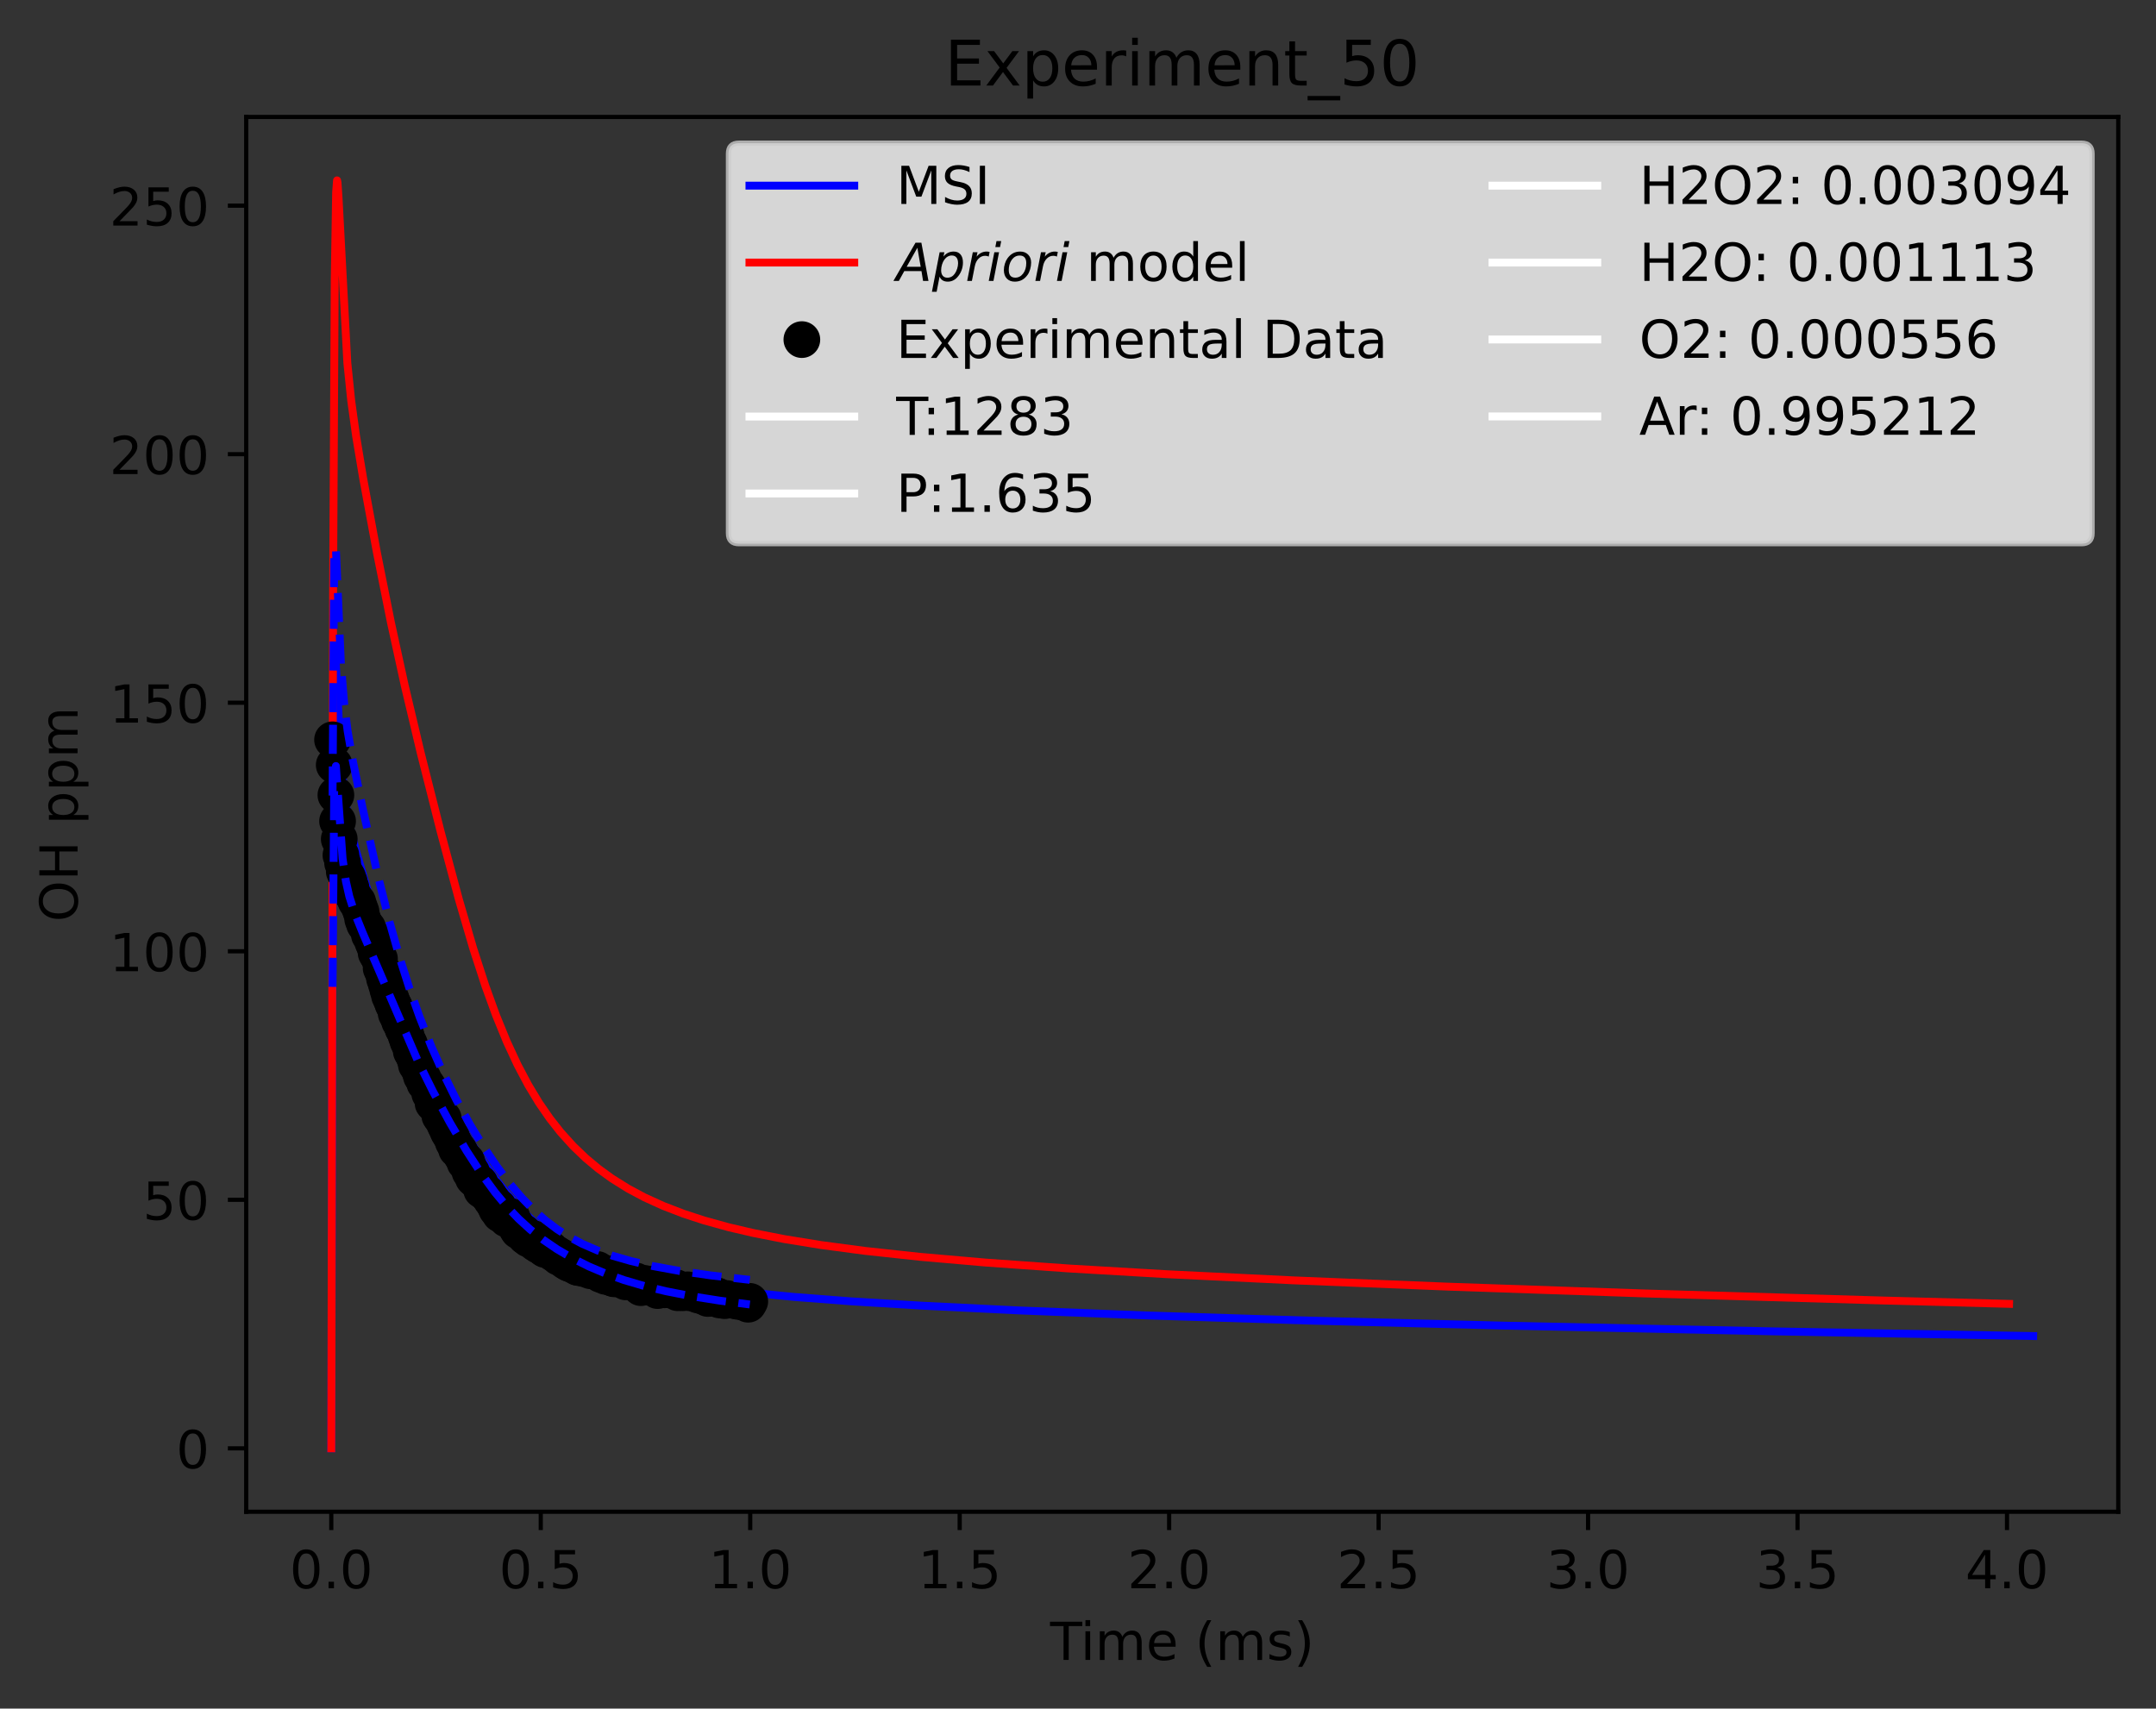 <?xml version="1.0" encoding="utf-8" standalone="no"?>
<!DOCTYPE svg PUBLIC "-//W3C//DTD SVG 1.1//EN"
  "http://www.w3.org/Graphics/SVG/1.1/DTD/svg11.dtd">
<!-- Created with matplotlib (https://matplotlib.org/) -->
<svg height="325.986pt" version="1.1" viewBox="0 0 411.286 325.986" width="411.286pt" xmlns="http://www.w3.org/2000/svg" xmlns:xlink="http://www.w3.org/1999/xlink">
 <rect x="0" y="0" width="411.286" height="325.986" fill="#333333" stroke="none"/>
 <defs>
  <style type="text/css">*{stroke-linecap:butt;stroke-linejoin:round;}</style>
 </defs>
 <g id="figure_1">
  <g id="patch_1">
   <path d="M 0 325.986 
L 411.286 325.986 
L 411.286 0 
L 0 0 
z
" style="fill:none;"/>
  </g>
  <g id="axes_1">
   <g id="patch_2">
    <path d="M 46.966 288.43 
L 404.086 288.43 
L 404.086 22.318 
L 46.966 22.318 
z
" style="fill:none;"/>
   </g>
   <g id="matplotlib.axis_1">
    <g id="xtick_1">
     <g id="line2d_1">
      <defs>
       <path d="M 0 0 
L 0 3.5 
" id="m5f06c40311" style="stroke:#000000;stroke-width:0.8;"/>
      </defs>
      <g>
       <use style="stroke:#000000;stroke-width:0.8;" x="63.198" xlink:href="#m5f06c40311" y="288.43"/>
      </g>
     </g>
     <g id="text_1">
      <!-- 0.0 -->
      <g transform="translate(55.247 303.029)scale(0.1 -0.1)">
       <defs>
        <path d="M 31.781 66.406 
Q 24.172 66.406 20.328 58.906 
Q 16.5 51.422 16.5 36.375 
Q 16.5 21.391 20.328 13.891 
Q 24.172 6.391 31.781 6.391 
Q 39.453 6.391 43.281 13.891 
Q 47.125 21.391 47.125 36.375 
Q 47.125 51.422 43.281 58.906 
Q 39.453 66.406 31.781 66.406 
z
M 31.781 74.219 
Q 44.047 74.219 50.516 64.516 
Q 56.984 54.828 56.984 36.375 
Q 56.984 17.969 50.516 8.266 
Q 44.047 -1.422 31.781 -1.422 
Q 19.531 -1.422 13.062 8.266 
Q 6.594 17.969 6.594 36.375 
Q 6.594 54.828 13.062 64.516 
Q 19.531 74.219 31.781 74.219 
z
" id="DejaVuSans-48"/>
        <path d="M 10.688 12.406 
L 21 12.406 
L 21 0 
L 10.688 0 
z
" id="DejaVuSans-46"/>
       </defs>
       <use xlink:href="#DejaVuSans-48"/>
       <use x="63.623" xlink:href="#DejaVuSans-46"/>
       <use x="95.41" xlink:href="#DejaVuSans-48"/>
      </g>
     </g>
    </g>
    <g id="xtick_2">
     <g id="line2d_2">
      <g>
       <use style="stroke:#000000;stroke-width:0.8;" x="103.156" xlink:href="#m5f06c40311" y="288.43"/>
      </g>
     </g>
     <g id="text_2">
      <!-- 0.5 -->
      <g transform="translate(95.205 303.029)scale(0.1 -0.1)">
       <defs>
        <path d="M 10.797 72.906 
L 49.516 72.906 
L 49.516 64.594 
L 19.828 64.594 
L 19.828 46.734 
Q 21.969 47.469 24.109 47.828 
Q 26.266 48.188 28.422 48.188 
Q 40.625 48.188 47.75 41.5 
Q 54.891 34.812 54.891 23.391 
Q 54.891 11.625 47.562 5.094 
Q 40.234 -1.422 26.906 -1.422 
Q 22.312 -1.422 17.547 -0.641 
Q 12.797 0.141 7.719 1.703 
L 7.719 11.625 
Q 12.109 9.234 16.797 8.062 
Q 21.484 6.891 26.703 6.891 
Q 35.156 6.891 40.078 11.328 
Q 45.016 15.766 45.016 23.391 
Q 45.016 31 40.078 35.438 
Q 35.156 39.891 26.703 39.891 
Q 22.75 39.891 18.812 39.016 
Q 14.891 38.141 10.797 36.281 
z
" id="DejaVuSans-53"/>
       </defs>
       <use xlink:href="#DejaVuSans-48"/>
       <use x="63.623" xlink:href="#DejaVuSans-46"/>
       <use x="95.41" xlink:href="#DejaVuSans-53"/>
      </g>
     </g>
    </g>
    <g id="xtick_3">
     <g id="line2d_3">
      <g>
       <use style="stroke:#000000;stroke-width:0.8;" x="143.114" xlink:href="#m5f06c40311" y="288.43"/>
      </g>
     </g>
     <g id="text_3">
      <!-- 1.0 -->
      <g transform="translate(135.163 303.029)scale(0.1 -0.1)">
       <defs>
        <path d="M 12.406 8.297 
L 28.516 8.297 
L 28.516 63.922 
L 10.984 60.406 
L 10.984 69.391 
L 28.422 72.906 
L 38.281 72.906 
L 38.281 8.297 
L 54.391 8.297 
L 54.391 0 
L 12.406 0 
z
" id="DejaVuSans-49"/>
       </defs>
       <use xlink:href="#DejaVuSans-49"/>
       <use x="63.623" xlink:href="#DejaVuSans-46"/>
       <use x="95.41" xlink:href="#DejaVuSans-48"/>
      </g>
     </g>
    </g>
    <g id="xtick_4">
     <g id="line2d_4">
      <g>
       <use style="stroke:#000000;stroke-width:0.8;" x="183.072" xlink:href="#m5f06c40311" y="288.43"/>
      </g>
     </g>
     <g id="text_4">
      <!-- 1.5 -->
      <g transform="translate(175.121 303.029)scale(0.1 -0.1)">
       <use xlink:href="#DejaVuSans-49"/>
       <use x="63.623" xlink:href="#DejaVuSans-46"/>
       <use x="95.41" xlink:href="#DejaVuSans-53"/>
      </g>
     </g>
    </g>
    <g id="xtick_5">
     <g id="line2d_5">
      <g>
       <use style="stroke:#000000;stroke-width:0.8;" x="223.03" xlink:href="#m5f06c40311" y="288.43"/>
      </g>
     </g>
     <g id="text_5">
      <!-- 2.0 -->
      <g transform="translate(215.079 303.029)scale(0.1 -0.1)">
       <defs>
        <path d="M 19.188 8.297 
L 53.609 8.297 
L 53.609 0 
L 7.328 0 
L 7.328 8.297 
Q 12.938 14.109 22.625 23.891 
Q 32.328 33.688 34.812 36.531 
Q 39.547 41.844 41.422 45.531 
Q 43.312 49.219 43.312 52.781 
Q 43.312 58.594 39.234 62.25 
Q 35.156 65.922 28.609 65.922 
Q 23.969 65.922 18.812 64.312 
Q 13.672 62.703 7.812 59.422 
L 7.812 69.391 
Q 13.766 71.781 18.938 73 
Q 24.125 74.219 28.422 74.219 
Q 39.75 74.219 46.484 68.547 
Q 53.219 62.891 53.219 53.422 
Q 53.219 48.922 51.531 44.891 
Q 49.859 40.875 45.406 35.406 
Q 44.188 33.984 37.641 27.219 
Q 31.109 20.453 19.188 8.297 
z
" id="DejaVuSans-50"/>
       </defs>
       <use xlink:href="#DejaVuSans-50"/>
       <use x="63.623" xlink:href="#DejaVuSans-46"/>
       <use x="95.41" xlink:href="#DejaVuSans-48"/>
      </g>
     </g>
    </g>
    <g id="xtick_6">
     <g id="line2d_6">
      <g>
       <use style="stroke:#000000;stroke-width:0.8;" x="262.988" xlink:href="#m5f06c40311" y="288.43"/>
      </g>
     </g>
     <g id="text_6">
      <!-- 2.5 -->
      <g transform="translate(255.037 303.029)scale(0.1 -0.1)">
       <use xlink:href="#DejaVuSans-50"/>
       <use x="63.623" xlink:href="#DejaVuSans-46"/>
       <use x="95.41" xlink:href="#DejaVuSans-53"/>
      </g>
     </g>
    </g>
    <g id="xtick_7">
     <g id="line2d_7">
      <g>
       <use style="stroke:#000000;stroke-width:0.8;" x="302.946" xlink:href="#m5f06c40311" y="288.43"/>
      </g>
     </g>
     <g id="text_7">
      <!-- 3.0 -->
      <g transform="translate(294.995 303.029)scale(0.1 -0.1)">
       <defs>
        <path d="M 40.578 39.312 
Q 47.656 37.797 51.625 33 
Q 55.609 28.219 55.609 21.188 
Q 55.609 10.406 48.188 4.484 
Q 40.766 -1.422 27.094 -1.422 
Q 22.516 -1.422 17.656 -0.516 
Q 12.797 0.391 7.625 2.203 
L 7.625 11.719 
Q 11.719 9.328 16.594 8.109 
Q 21.484 6.891 26.812 6.891 
Q 36.078 6.891 40.938 10.547 
Q 45.797 14.203 45.797 21.188 
Q 45.797 27.641 41.281 31.266 
Q 36.766 34.906 28.719 34.906 
L 20.219 34.906 
L 20.219 43.016 
L 29.109 43.016 
Q 36.375 43.016 40.234 45.922 
Q 44.094 48.828 44.094 54.297 
Q 44.094 59.906 40.109 62.906 
Q 36.141 65.922 28.719 65.922 
Q 24.656 65.922 20.016 65.031 
Q 15.375 64.156 9.812 62.312 
L 9.812 71.094 
Q 15.438 72.656 20.344 73.438 
Q 25.25 74.219 29.594 74.219 
Q 40.828 74.219 47.359 69.109 
Q 53.906 64.016 53.906 55.328 
Q 53.906 49.266 50.438 45.094 
Q 46.969 40.922 40.578 39.312 
z
" id="DejaVuSans-51"/>
       </defs>
       <use xlink:href="#DejaVuSans-51"/>
       <use x="63.623" xlink:href="#DejaVuSans-46"/>
       <use x="95.41" xlink:href="#DejaVuSans-48"/>
      </g>
     </g>
    </g>
    <g id="xtick_8">
     <g id="line2d_8">
      <g>
       <use style="stroke:#000000;stroke-width:0.8;" x="342.904" xlink:href="#m5f06c40311" y="288.43"/>
      </g>
     </g>
     <g id="text_8">
      <!-- 3.5 -->
      <g transform="translate(334.953 303.029)scale(0.1 -0.1)">
       <use xlink:href="#DejaVuSans-51"/>
       <use x="63.623" xlink:href="#DejaVuSans-46"/>
       <use x="95.41" xlink:href="#DejaVuSans-53"/>
      </g>
     </g>
    </g>
    <g id="xtick_9">
     <g id="line2d_9">
      <g>
       <use style="stroke:#000000;stroke-width:0.8;" x="382.862" xlink:href="#m5f06c40311" y="288.43"/>
      </g>
     </g>
     <g id="text_9">
      <!-- 4.0 -->
      <g transform="translate(374.911 303.029)scale(0.1 -0.1)">
       <defs>
        <path d="M 37.797 64.312 
L 12.891 25.391 
L 37.797 25.391 
z
M 35.203 72.906 
L 47.609 72.906 
L 47.609 25.391 
L 58.016 25.391 
L 58.016 17.188 
L 47.609 17.188 
L 47.609 0 
L 37.797 0 
L 37.797 17.188 
L 4.891 17.188 
L 4.891 26.703 
z
" id="DejaVuSans-52"/>
       </defs>
       <use xlink:href="#DejaVuSans-52"/>
       <use x="63.623" xlink:href="#DejaVuSans-46"/>
       <use x="95.41" xlink:href="#DejaVuSans-48"/>
      </g>
     </g>
    </g>
    <g id="text_10">
     <!-- Time (ms) -->
     <g transform="translate(200.326 316.707)scale(0.1 -0.1)">
      <defs>
       <path d="M -0.297 72.906 
L 61.375 72.906 
L 61.375 64.594 
L 35.5 64.594 
L 35.5 0 
L 25.594 0 
L 25.594 64.594 
L -0.297 64.594 
z
" id="DejaVuSans-84"/>
       <path d="M 9.422 54.688 
L 18.406 54.688 
L 18.406 0 
L 9.422 0 
z
M 9.422 75.984 
L 18.406 75.984 
L 18.406 64.594 
L 9.422 64.594 
z
" id="DejaVuSans-105"/>
       <path d="M 52 44.188 
Q 55.375 50.25 60.062 53.125 
Q 64.75 56 71.094 56 
Q 79.641 56 84.281 50.016 
Q 88.922 44.047 88.922 33.016 
L 88.922 0 
L 79.891 0 
L 79.891 32.719 
Q 79.891 40.578 77.094 44.375 
Q 74.312 48.188 68.609 48.188 
Q 61.625 48.188 57.562 43.547 
Q 53.516 38.922 53.516 30.906 
L 53.516 0 
L 44.484 0 
L 44.484 32.719 
Q 44.484 40.625 41.703 44.406 
Q 38.922 48.188 33.109 48.188 
Q 26.219 48.188 22.156 43.531 
Q 18.109 38.875 18.109 30.906 
L 18.109 0 
L 9.078 0 
L 9.078 54.688 
L 18.109 54.688 
L 18.109 46.188 
Q 21.188 51.219 25.484 53.609 
Q 29.781 56 35.688 56 
Q 41.656 56 45.828 52.969 
Q 50 49.953 52 44.188 
z
" id="DejaVuSans-109"/>
       <path d="M 56.203 29.594 
L 56.203 25.203 
L 14.891 25.203 
Q 15.484 15.922 20.484 11.062 
Q 25.484 6.203 34.422 6.203 
Q 39.594 6.203 44.453 7.469 
Q 49.312 8.734 54.109 11.281 
L 54.109 2.781 
Q 49.266 0.734 44.188 -0.344 
Q 39.109 -1.422 33.891 -1.422 
Q 20.797 -1.422 13.156 6.188 
Q 5.516 13.812 5.516 26.812 
Q 5.516 40.234 12.766 48.109 
Q 20.016 56 32.328 56 
Q 43.359 56 49.781 48.891 
Q 56.203 41.797 56.203 29.594 
z
M 47.219 32.234 
Q 47.125 39.594 43.094 43.984 
Q 39.062 48.391 32.422 48.391 
Q 24.906 48.391 20.391 44.141 
Q 15.875 39.891 15.188 32.172 
z
" id="DejaVuSans-101"/>
       <path id="DejaVuSans-32"/>
       <path d="M 31 75.875 
Q 24.469 64.656 21.281 53.656 
Q 18.109 42.672 18.109 31.391 
Q 18.109 20.125 21.312 9.062 
Q 24.516 -2 31 -13.188 
L 23.188 -13.188 
Q 15.875 -1.703 12.234 9.375 
Q 8.594 20.453 8.594 31.391 
Q 8.594 42.281 12.203 53.312 
Q 15.828 64.359 23.188 75.875 
z
" id="DejaVuSans-40"/>
       <path d="M 44.281 53.078 
L 44.281 44.578 
Q 40.484 46.531 36.375 47.5 
Q 32.281 48.484 27.875 48.484 
Q 21.188 48.484 17.844 46.438 
Q 14.5 44.391 14.5 40.281 
Q 14.5 37.156 16.891 35.375 
Q 19.281 33.594 26.516 31.984 
L 29.594 31.297 
Q 39.156 29.25 43.188 25.516 
Q 47.219 21.781 47.219 15.094 
Q 47.219 7.469 41.188 3.016 
Q 35.156 -1.422 24.609 -1.422 
Q 20.219 -1.422 15.453 -0.562 
Q 10.688 0.297 5.422 2 
L 5.422 11.281 
Q 10.406 8.688 15.234 7.391 
Q 20.062 6.109 24.812 6.109 
Q 31.156 6.109 34.562 8.281 
Q 37.984 10.453 37.984 14.406 
Q 37.984 18.062 35.516 20.016 
Q 33.062 21.969 24.703 23.781 
L 21.578 24.516 
Q 13.234 26.266 9.516 29.906 
Q 5.812 33.547 5.812 39.891 
Q 5.812 47.609 11.281 51.797 
Q 16.75 56 26.812 56 
Q 31.781 56 36.172 55.266 
Q 40.578 54.547 44.281 53.078 
z
" id="DejaVuSans-115"/>
       <path d="M 8.016 75.875 
L 15.828 75.875 
Q 23.141 64.359 26.781 53.312 
Q 30.422 42.281 30.422 31.391 
Q 30.422 20.453 26.781 9.375 
Q 23.141 -1.703 15.828 -13.188 
L 8.016 -13.188 
Q 14.5 -2 17.703 9.062 
Q 20.906 20.125 20.906 31.391 
Q 20.906 42.672 17.703 53.656 
Q 14.5 64.656 8.016 75.875 
z
" id="DejaVuSans-41"/>
      </defs>
      <use xlink:href="#DejaVuSans-84"/>
      <use x="57.959" xlink:href="#DejaVuSans-105"/>
      <use x="85.742" xlink:href="#DejaVuSans-109"/>
      <use x="183.154" xlink:href="#DejaVuSans-101"/>
      <use x="244.678" xlink:href="#DejaVuSans-32"/>
      <use x="276.465" xlink:href="#DejaVuSans-40"/>
      <use x="315.479" xlink:href="#DejaVuSans-109"/>
      <use x="412.891" xlink:href="#DejaVuSans-115"/>
      <use x="464.99" xlink:href="#DejaVuSans-41"/>
     </g>
    </g>
   </g>
   <g id="matplotlib.axis_2">
    <g id="ytick_1">
     <g id="line2d_10">
      <defs>
       <path d="M 0 0 
L -3.5 0 
" id="mcb1e652046" style="stroke:#000000;stroke-width:0.8;"/>
      </defs>
      <g>
       <use style="stroke:#000000;stroke-width:0.8;" x="46.966" xlink:href="#mcb1e652046" y="276.334"/>
      </g>
     </g>
     <g id="text_11">
      <!-- 0 -->
      <g transform="translate(33.603 280.133)scale(0.1 -0.1)">
       <use xlink:href="#DejaVuSans-48"/>
      </g>
     </g>
    </g>
    <g id="ytick_2">
     <g id="line2d_11">
      <g>
       <use style="stroke:#000000;stroke-width:0.8;" x="46.966" xlink:href="#mcb1e652046" y="228.914"/>
      </g>
     </g>
     <g id="text_12">
      <!-- 50 -->
      <g transform="translate(27.241 232.714)scale(0.1 -0.1)">
       <use xlink:href="#DejaVuSans-53"/>
       <use x="63.623" xlink:href="#DejaVuSans-48"/>
      </g>
     </g>
    </g>
    <g id="ytick_3">
     <g id="line2d_12">
      <g>
       <use style="stroke:#000000;stroke-width:0.8;" x="46.966" xlink:href="#mcb1e652046" y="181.495"/>
      </g>
     </g>
     <g id="text_13">
      <!-- 100 -->
      <g transform="translate(20.878 185.294)scale(0.1 -0.1)">
       <use xlink:href="#DejaVuSans-49"/>
       <use x="63.623" xlink:href="#DejaVuSans-48"/>
       <use x="127.246" xlink:href="#DejaVuSans-48"/>
      </g>
     </g>
    </g>
    <g id="ytick_4">
     <g id="line2d_13">
      <g>
       <use style="stroke:#000000;stroke-width:0.8;" x="46.966" xlink:href="#mcb1e652046" y="134.075"/>
      </g>
     </g>
     <g id="text_14">
      <!-- 150 -->
      <g transform="translate(20.878 137.874)scale(0.1 -0.1)">
       <use xlink:href="#DejaVuSans-49"/>
       <use x="63.623" xlink:href="#DejaVuSans-53"/>
       <use x="127.246" xlink:href="#DejaVuSans-48"/>
      </g>
     </g>
    </g>
    <g id="ytick_5">
     <g id="line2d_14">
      <g>
       <use style="stroke:#000000;stroke-width:0.8;" x="46.966" xlink:href="#mcb1e652046" y="86.655"/>
      </g>
     </g>
     <g id="text_15">
      <!-- 200 -->
      <g transform="translate(20.878 90.454)scale(0.1 -0.1)">
       <use xlink:href="#DejaVuSans-50"/>
       <use x="63.623" xlink:href="#DejaVuSans-48"/>
       <use x="127.246" xlink:href="#DejaVuSans-48"/>
      </g>
     </g>
    </g>
    <g id="ytick_6">
     <g id="line2d_15">
      <g>
       <use style="stroke:#000000;stroke-width:0.8;" x="46.966" xlink:href="#mcb1e652046" y="39.236"/>
      </g>
     </g>
     <g id="text_16">
      <!-- 250 -->
      <g transform="translate(20.878 43.035)scale(0.1 -0.1)">
       <use xlink:href="#DejaVuSans-50"/>
       <use x="63.623" xlink:href="#DejaVuSans-53"/>
       <use x="127.246" xlink:href="#DejaVuSans-48"/>
      </g>
     </g>
    </g>
    <g id="text_17">
     <!-- OH ppm -->
     <g transform="translate(14.798 175.878)rotate(-90)scale(0.1 -0.1)">
      <defs>
       <path d="M 39.406 66.219 
Q 28.656 66.219 22.328 58.203 
Q 16.016 50.203 16.016 36.375 
Q 16.016 22.609 22.328 14.594 
Q 28.656 6.594 39.406 6.594 
Q 50.141 6.594 56.422 14.594 
Q 62.703 22.609 62.703 36.375 
Q 62.703 50.203 56.422 58.203 
Q 50.141 66.219 39.406 66.219 
z
M 39.406 74.219 
Q 54.734 74.219 63.906 63.938 
Q 73.094 53.656 73.094 36.375 
Q 73.094 19.141 63.906 8.859 
Q 54.734 -1.422 39.406 -1.422 
Q 24.031 -1.422 14.812 8.828 
Q 5.609 19.094 5.609 36.375 
Q 5.609 53.656 14.812 63.938 
Q 24.031 74.219 39.406 74.219 
z
" id="DejaVuSans-79"/>
       <path d="M 9.812 72.906 
L 19.672 72.906 
L 19.672 43.016 
L 55.516 43.016 
L 55.516 72.906 
L 65.375 72.906 
L 65.375 0 
L 55.516 0 
L 55.516 34.719 
L 19.672 34.719 
L 19.672 0 
L 9.812 0 
z
" id="DejaVuSans-72"/>
       <path d="M 18.109 8.203 
L 18.109 -20.797 
L 9.078 -20.797 
L 9.078 54.688 
L 18.109 54.688 
L 18.109 46.391 
Q 20.953 51.266 25.266 53.625 
Q 29.594 56 35.594 56 
Q 45.562 56 51.781 48.094 
Q 58.016 40.188 58.016 27.297 
Q 58.016 14.406 51.781 6.484 
Q 45.562 -1.422 35.594 -1.422 
Q 29.594 -1.422 25.266 0.953 
Q 20.953 3.328 18.109 8.203 
z
M 48.688 27.297 
Q 48.688 37.203 44.609 42.844 
Q 40.531 48.484 33.406 48.484 
Q 26.266 48.484 22.188 42.844 
Q 18.109 37.203 18.109 27.297 
Q 18.109 17.391 22.188 11.75 
Q 26.266 6.109 33.406 6.109 
Q 40.531 6.109 44.609 11.75 
Q 48.688 17.391 48.688 27.297 
z
" id="DejaVuSans-112"/>
      </defs>
      <use xlink:href="#DejaVuSans-79"/>
      <use x="78.711" xlink:href="#DejaVuSans-72"/>
      <use x="153.906" xlink:href="#DejaVuSans-32"/>
      <use x="185.693" xlink:href="#DejaVuSans-112"/>
      <use x="249.17" xlink:href="#DejaVuSans-112"/>
      <use x="312.646" xlink:href="#DejaVuSans-109"/>
     </g>
    </g>
   </g>
   <g id="line2d_16">
    <path clip-path="url(#pcc399a4d75)" d="M 63.198 276.334 
L 63.477 162.23 
L 63.733 130.586 
L 63.935 125.825 
L 63.971 125.864 
L 64.079 126.861 
L 64.384 132.845 
L 65.04 144.737 
L 65.555 150.384 
L 66.175 154.767 
L 66.897 158.351 
L 68.029 162.737 
L 70.396 170.79 
L 73.883 181.999 
L 76.426 189.438 
L 78.818 195.73 
L 81.192 201.349 
L 83.773 206.863 
L 86.355 211.877 
L 89.194 216.899 
L 91.775 221.035 
L 94.356 224.749 
L 96.68 227.717 
L 99.003 230.333 
L 101.326 232.613 
L 103.649 234.584 
L 105.972 236.282 
L 108.553 237.891 
L 111.14 239.256 
L 114.258 240.631 
L 117.377 241.77 
L 120.885 242.829 
L 125.011 243.846 
L 129.74 244.786 
L 135.367 245.679 
L 142.539 246.577 
L 151.524 247.454 
L 162.359 248.287 
L 175.902 249.117 
L 194.208 250.017 
L 218.713 250.981 
L 249.712 251.961 
L 287.114 252.925 
L 338.633 254.021 
L 387.853 254.911 
L 387.853 254.911 
" style="fill:none;stroke:#0000ff;stroke-linecap:square;stroke-width:1.5;"/>
   </g>
   <g id="line2d_17">
    <path clip-path="url(#pcc399a4d75)" d="M 63.198 276.334 
L 63.546 112.119 
L 63.855 53.21 
L 64.119 36.63 
L 64.293 34.414 
L 64.313 34.427 
L 64.39 34.854 
L 64.584 37.762 
L 66.263 69.271 
L 66.994 76.415 
L 67.927 83.182 
L 69.295 91.369 
L 71.898 105.409 
L 74.583 118.801 
L 77.207 130.79 
L 80.258 143.644 
L 84.055 158.645 
L 87.547 171.641 
L 90.285 180.998 
L 92.567 188.032 
L 94.62 193.696 
L 96.674 198.725 
L 98.727 203.152 
L 100.781 207.032 
L 102.834 210.428 
L 104.888 213.401 
L 106.943 216.014 
L 109.342 218.67 
L 111.74 220.97 
L 114.139 222.971 
L 116.711 224.84 
L 119.807 226.776 
L 122.902 228.432 
L 126.514 230.078 
L 130.405 231.577 
L 134.312 232.855 
L 139 234.152 
L 143.704 235.25 
L 149.602 236.408 
L 156.68 237.555 
L 164.938 238.653 
L 175.594 239.803 
L 188.025 240.889 
L 204.008 242.025 
L 222.687 243.116 
L 246.755 244.285 
L 276.172 245.484 
L 313.612 246.778 
L 359.147 248.127 
L 383.259 248.77 
L 383.259 248.77 
" style="fill:none;stroke:#ff0000;stroke-linecap:square;stroke-width:1.5;"/>
   </g>
   <g id="line2d_18">
    <defs>
     <path d="M 0 3 
C 0.796 3 1.559 2.684 2.121 2.121 
C 2.684 1.559 3 0.796 3 0 
C 3 -0.796 2.684 -1.559 2.121 -2.121 
C 1.559 -2.684 0.796 -3 0 -3 
C -0.796 -3 -1.559 -2.684 -2.121 -2.121 
C -2.684 -1.559 -3 -0.796 -3 0 
C -3 0.796 -2.684 1.559 -2.121 2.121 
C -1.559 2.684 -0.796 3 0 3 
z
" id="m78543a4207" style="stroke:#000000;"/>
    </defs>
    <g clip-path="url(#pcc399a4d75)">
     <use style="stroke:#000000;" x="63.438" xlink:href="#m78543a4207" y="141.15"/>
     <use style="stroke:#000000;" x="63.758" xlink:href="#m78543a4207" y="145.958"/>
     <use style="stroke:#000000;" x="64.077" xlink:href="#m78543a4207" y="151.696"/>
     <use style="stroke:#000000;" x="64.397" xlink:href="#m78543a4207" y="156.675"/>
     <use style="stroke:#000000;" x="64.717" xlink:href="#m78543a4207" y="160.089"/>
     <use style="stroke:#000000;" x="65.036" xlink:href="#m78543a4207" y="163.172"/>
     <use style="stroke:#000000;" x="65.356" xlink:href="#m78543a4207" y="164.661"/>
     <use style="stroke:#000000;" x="65.676" xlink:href="#m78543a4207" y="166.273"/>
     <use style="stroke:#000000;" x="65.995" xlink:href="#m78543a4207" y="166.87"/>
     <use style="stroke:#000000;" x="66.315" xlink:href="#m78543a4207" y="167.383"/>
     <use style="stroke:#000000;" x="66.635" xlink:href="#m78543a4207" y="168.274"/>
     <use style="stroke:#000000;" x="66.954" xlink:href="#m78543a4207" y="169.365"/>
     <use style="stroke:#000000;" x="67.274" xlink:href="#m78543a4207" y="170.664"/>
     <use style="stroke:#000000;" x="67.594" xlink:href="#m78543a4207" y="171.195"/>
     <use style="stroke:#000000;" x="67.913" xlink:href="#m78543a4207" y="171.973"/>
     <use style="stroke:#000000;" x="68.233" xlink:href="#m78543a4207" y="172.058"/>
     <use style="stroke:#000000;" x="68.553" xlink:href="#m78543a4207" y="173.073"/>
     <use style="stroke:#000000;" x="68.872" xlink:href="#m78543a4207" y="173.955"/>
     <use style="stroke:#000000;" x="69.192" xlink:href="#m78543a4207" y="175.349"/>
     <use style="stroke:#000000;" x="69.512" xlink:href="#m78543a4207" y="176.25"/>
     <use style="stroke:#000000;" x="69.831" xlink:href="#m78543a4207" y="176.724"/>
     <use style="stroke:#000000;" x="70.151" xlink:href="#m78543a4207" y="177.075"/>
     <use style="stroke:#000000;" x="70.471" xlink:href="#m78543a4207" y="178.365"/>
     <use style="stroke:#000000;" x="70.79" xlink:href="#m78543a4207" y="178.431"/>
     <use style="stroke:#000000;" x="71.11" xlink:href="#m78543a4207" y="179.702"/>
     <use style="stroke:#000000;" x="71.43" xlink:href="#m78543a4207" y="180.451"/>
     <use style="stroke:#000000;" x="71.749" xlink:href="#m78543a4207" y="181.8"/>
     <use style="stroke:#000000;" x="72.069" xlink:href="#m78543a4207" y="182.326"/>
     <use style="stroke:#000000;" x="72.389" xlink:href="#m78543a4207" y="182.934"/>
     <use style="stroke:#000000;" x="72.708" xlink:href="#m78543a4207" y="184.712"/>
     <use style="stroke:#000000;" x="73.028" xlink:href="#m78543a4207" y="185.424"/>
     <use style="stroke:#000000;" x="73.348" xlink:href="#m78543a4207" y="186.673"/>
     <use style="stroke:#000000;" x="73.667" xlink:href="#m78543a4207" y="187.655"/>
     <use style="stroke:#000000;" x="73.987" xlink:href="#m78543a4207" y="188.802"/>
     <use style="stroke:#000000;" x="74.307" xlink:href="#m78543a4207" y="189.952"/>
     <use style="stroke:#000000;" x="74.626" xlink:href="#m78543a4207" y="190.655"/>
     <use style="stroke:#000000;" x="74.946" xlink:href="#m78543a4207" y="191.526"/>
     <use style="stroke:#000000;" x="75.266" xlink:href="#m78543a4207" y="192.131"/>
     <use style="stroke:#000000;" x="75.585" xlink:href="#m78543a4207" y="193.372"/>
     <use style="stroke:#000000;" x="75.905" xlink:href="#m78543a4207" y="193.931"/>
     <use style="stroke:#000000;" x="76.225" xlink:href="#m78543a4207" y="194.859"/>
     <use style="stroke:#000000;" x="76.544" xlink:href="#m78543a4207" y="195.336"/>
     <use style="stroke:#000000;" x="76.864" xlink:href="#m78543a4207" y="196.233"/>
     <use style="stroke:#000000;" x="77.184" xlink:href="#m78543a4207" y="196.752"/>
     <use style="stroke:#000000;" x="77.503" xlink:href="#m78543a4207" y="197.705"/>
     <use style="stroke:#000000;" x="77.823" xlink:href="#m78543a4207" y="198.662"/>
     <use style="stroke:#000000;" x="78.143" xlink:href="#m78543a4207" y="199.294"/>
     <use style="stroke:#000000;" x="78.462" xlink:href="#m78543a4207" y="200.592"/>
     <use style="stroke:#000000;" x="78.782" xlink:href="#m78543a4207" y="201.126"/>
     <use style="stroke:#000000;" x="79.102" xlink:href="#m78543a4207" y="201.896"/>
     <use style="stroke:#000000;" x="79.421" xlink:href="#m78543a4207" y="203.132"/>
     <use style="stroke:#000000;" x="79.741" xlink:href="#m78543a4207" y="203.151"/>
     <use style="stroke:#000000;" x="80.061" xlink:href="#m78543a4207" y="204.268"/>
     <use style="stroke:#000000;" x="80.38" xlink:href="#m78543a4207" y="205.294"/>
     <use style="stroke:#000000;" x="80.7" xlink:href="#m78543a4207" y="205.739"/>
     <use style="stroke:#000000;" x="81.02" xlink:href="#m78543a4207" y="206.64"/>
     <use style="stroke:#000000;" x="81.339" xlink:href="#m78543a4207" y="206.913"/>
     <use style="stroke:#000000;" x="81.659" xlink:href="#m78543a4207" y="207.385"/>
     <use style="stroke:#000000;" x="81.979" xlink:href="#m78543a4207" y="208.628"/>
     <use style="stroke:#000000;" x="82.298" xlink:href="#m78543a4207" y="208.628"/>
     <use style="stroke:#000000;" x="82.618" xlink:href="#m78543a4207" y="210.497"/>
     <use style="stroke:#000000;" x="82.938" xlink:href="#m78543a4207" y="210.778"/>
     <use style="stroke:#000000;" x="83.257" xlink:href="#m78543a4207" y="210.938"/>
     <use style="stroke:#000000;" x="83.577" xlink:href="#m78543a4207" y="211.674"/>
     <use style="stroke:#000000;" x="83.897" xlink:href="#m78543a4207" y="212.858"/>
     <use style="stroke:#000000;" x="84.216" xlink:href="#m78543a4207" y="213.314"/>
     <use style="stroke:#000000;" x="84.536" xlink:href="#m78543a4207" y="213.345"/>
     <use style="stroke:#000000;" x="84.856" xlink:href="#m78543a4207" y="214.494"/>
     <use style="stroke:#000000;" x="85.175" xlink:href="#m78543a4207" y="215.149"/>
     <use style="stroke:#000000;" x="85.495" xlink:href="#m78543a4207" y="215.897"/>
     <use style="stroke:#000000;" x="85.815" xlink:href="#m78543a4207" y="216.418"/>
     <use style="stroke:#000000;" x="86.134" xlink:href="#m78543a4207" y="216.937"/>
     <use style="stroke:#000000;" x="86.454" xlink:href="#m78543a4207" y="217.831"/>
     <use style="stroke:#000000;" x="86.774" xlink:href="#m78543a4207" y="218.327"/>
     <use style="stroke:#000000;" x="87.093" xlink:href="#m78543a4207" y="219.276"/>
     <use style="stroke:#000000;" x="87.413" xlink:href="#m78543a4207" y="219.287"/>
     <use style="stroke:#000000;" x="87.733" xlink:href="#m78543a4207" y="219.779"/>
     <use style="stroke:#000000;" x="88.052" xlink:href="#m78543a4207" y="220.463"/>
     <use style="stroke:#000000;" x="88.372" xlink:href="#m78543a4207" y="220.867"/>
     <use style="stroke:#000000;" x="88.692" xlink:href="#m78543a4207" y="221.779"/>
     <use style="stroke:#000000;" x="89.011" xlink:href="#m78543a4207" y="221.55"/>
     <use style="stroke:#000000;" x="89.331" xlink:href="#m78543a4207" y="222.48"/>
     <use style="stroke:#000000;" x="89.651" xlink:href="#m78543a4207" y="223.562"/>
     <use style="stroke:#000000;" x="89.97" xlink:href="#m78543a4207" y="223.695"/>
     <use style="stroke:#000000;" x="90.29" xlink:href="#m78543a4207" y="224.757"/>
     <use style="stroke:#000000;" x="90.61" xlink:href="#m78543a4207" y="224.991"/>
     <use style="stroke:#000000;" x="90.929" xlink:href="#m78543a4207" y="225.322"/>
     <use style="stroke:#000000;" x="91.249" xlink:href="#m78543a4207" y="225.534"/>
     <use style="stroke:#000000;" x="91.569" xlink:href="#m78543a4207" y="225.801"/>
     <use style="stroke:#000000;" x="91.888" xlink:href="#m78543a4207" y="227.041"/>
     <use style="stroke:#000000;" x="92.208" xlink:href="#m78543a4207" y="227.129"/>
     <use style="stroke:#000000;" x="92.528" xlink:href="#m78543a4207" y="227.467"/>
     <use style="stroke:#000000;" x="92.847" xlink:href="#m78543a4207" y="227.571"/>
     <use style="stroke:#000000;" x="93.167" xlink:href="#m78543a4207" y="228.045"/>
     <use style="stroke:#000000;" x="93.487" xlink:href="#m78543a4207" y="228.507"/>
     <use style="stroke:#000000;" x="93.806" xlink:href="#m78543a4207" y="229.023"/>
     <use style="stroke:#000000;" x="94.126" xlink:href="#m78543a4207" y="229.349"/>
     <use style="stroke:#000000;" x="94.445" xlink:href="#m78543a4207" y="230.015"/>
     <use style="stroke:#000000;" x="94.765" xlink:href="#m78543a4207" y="230.729"/>
     <use style="stroke:#000000;" x="95.085" xlink:href="#m78543a4207" y="230.318"/>
     <use style="stroke:#000000;" x="95.404" xlink:href="#m78543a4207" y="231.622"/>
     <use style="stroke:#000000;" x="95.724" xlink:href="#m78543a4207" y="231.76"/>
     <use style="stroke:#000000;" x="96.044" xlink:href="#m78543a4207" y="231.526"/>
     <use style="stroke:#000000;" x="96.363" xlink:href="#m78543a4207" y="231.977"/>
     <use style="stroke:#000000;" x="96.683" xlink:href="#m78543a4207" y="232.593"/>
     <use style="stroke:#000000;" x="97.003" xlink:href="#m78543a4207" y="232.478"/>
     <use style="stroke:#000000;" x="97.322" xlink:href="#m78543a4207" y="232.07"/>
     <use style="stroke:#000000;" x="97.642" xlink:href="#m78543a4207" y="232.206"/>
     <use style="stroke:#000000;" x="97.962" xlink:href="#m78543a4207" y="233.161"/>
     <use style="stroke:#000000;" x="98.281" xlink:href="#m78543a4207" y="233.52"/>
     <use style="stroke:#000000;" x="98.601" xlink:href="#m78543a4207" y="234.351"/>
     <use style="stroke:#000000;" x="98.921" xlink:href="#m78543a4207" y="234.849"/>
     <use style="stroke:#000000;" x="99.24" xlink:href="#m78543a4207" y="234.735"/>
     <use style="stroke:#000000;" x="99.56" xlink:href="#m78543a4207" y="235.079"/>
     <use style="stroke:#000000;" x="99.88" xlink:href="#m78543a4207" y="235.164"/>
     <use style="stroke:#000000;" x="100.199" xlink:href="#m78543a4207" y="235.902"/>
     <use style="stroke:#000000;" x="100.519" xlink:href="#m78543a4207" y="235.775"/>
     <use style="stroke:#000000;" x="100.839" xlink:href="#m78543a4207" y="236.393"/>
     <use style="stroke:#000000;" x="101.158" xlink:href="#m78543a4207" y="236.188"/>
     <use style="stroke:#000000;" x="101.478" xlink:href="#m78543a4207" y="236.577"/>
     <use style="stroke:#000000;" x="101.798" xlink:href="#m78543a4207" y="236.335"/>
     <use style="stroke:#000000;" x="102.117" xlink:href="#m78543a4207" y="237.179"/>
     <use style="stroke:#000000;" x="102.437" xlink:href="#m78543a4207" y="237.232"/>
     <use style="stroke:#000000;" x="102.757" xlink:href="#m78543a4207" y="237.605"/>
     <use style="stroke:#000000;" x="103.076" xlink:href="#m78543a4207" y="236.924"/>
     <use style="stroke:#000000;" x="103.396" xlink:href="#m78543a4207" y="237.665"/>
     <use style="stroke:#000000;" x="103.716" xlink:href="#m78543a4207" y="238.193"/>
     <use style="stroke:#000000;" x="104.035" xlink:href="#m78543a4207" y="238.418"/>
     <use style="stroke:#000000;" x="104.355" xlink:href="#m78543a4207" y="238.209"/>
     <use style="stroke:#000000;" x="104.675" xlink:href="#m78543a4207" y="238.45"/>
     <use style="stroke:#000000;" x="104.994" xlink:href="#m78543a4207" y="238.337"/>
     <use style="stroke:#000000;" x="105.314" xlink:href="#m78543a4207" y="238.8"/>
     <use style="stroke:#000000;" x="105.634" xlink:href="#m78543a4207" y="239.165"/>
     <use style="stroke:#000000;" x="105.953" xlink:href="#m78543a4207" y="239.165"/>
     <use style="stroke:#000000;" x="106.273" xlink:href="#m78543a4207" y="239.315"/>
     <use style="stroke:#000000;" x="106.593" xlink:href="#m78543a4207" y="239.87"/>
     <use style="stroke:#000000;" x="106.912" xlink:href="#m78543a4207" y="239.76"/>
     <use style="stroke:#000000;" x="107.232" xlink:href="#m78543a4207" y="239.87"/>
     <use style="stroke:#000000;" x="107.552" xlink:href="#m78543a4207" y="240.308"/>
     <use style="stroke:#000000;" x="107.871" xlink:href="#m78543a4207" y="240.637"/>
     <use style="stroke:#000000;" x="108.191" xlink:href="#m78543a4207" y="240.643"/>
     <use style="stroke:#000000;" x="108.511" xlink:href="#m78543a4207" y="241.029"/>
     <use style="stroke:#000000;" x="108.83" xlink:href="#m78543a4207" y="240.457"/>
     <use style="stroke:#000000;" x="109.15" xlink:href="#m78543a4207" y="241.276"/>
     <use style="stroke:#000000;" x="109.47" xlink:href="#m78543a4207" y="240.904"/>
     <use style="stroke:#000000;" x="109.789" xlink:href="#m78543a4207" y="241.046"/>
     <use style="stroke:#000000;" x="110.109" xlink:href="#m78543a4207" y="241.772"/>
     <use style="stroke:#000000;" x="110.429" xlink:href="#m78543a4207" y="241.852"/>
     <use style="stroke:#000000;" x="110.748" xlink:href="#m78543a4207" y="241.5"/>
     <use style="stroke:#000000;" x="111.068" xlink:href="#m78543a4207" y="241.787"/>
     <use style="stroke:#000000;" x="111.388" xlink:href="#m78543a4207" y="242.05"/>
     <use style="stroke:#000000;" x="111.707" xlink:href="#m78543a4207" y="241.996"/>
     <use style="stroke:#000000;" x="112.027" xlink:href="#m78543a4207" y="241.772"/>
     <use style="stroke:#000000;" x="112.347" xlink:href="#m78543a4207" y="242.224"/>
     <use style="stroke:#000000;" x="112.666" xlink:href="#m78543a4207" y="242.459"/>
     <use style="stroke:#000000;" x="112.986" xlink:href="#m78543a4207" y="242.304"/>
     <use style="stroke:#000000;" x="113.306" xlink:href="#m78543a4207" y="242.473"/>
     <use style="stroke:#000000;" x="113.625" xlink:href="#m78543a4207" y="242.313"/>
     <use style="stroke:#000000;" x="113.945" xlink:href="#m78543a4207" y="242.21"/>
     <use style="stroke:#000000;" x="114.265" xlink:href="#m78543a4207" y="242.627"/>
     <use style="stroke:#000000;" x="114.584" xlink:href="#m78543a4207" y="243.144"/>
     <use style="stroke:#000000;" x="114.904" xlink:href="#m78543a4207" y="243.027"/>
     <use style="stroke:#000000;" x="115.224" xlink:href="#m78543a4207" y="242.882"/>
     <use style="stroke:#000000;" x="115.543" xlink:href="#m78543a4207" y="243.527"/>
     <use style="stroke:#000000;" x="115.863" xlink:href="#m78543a4207" y="243.007"/>
     <use style="stroke:#000000;" x="116.183" xlink:href="#m78543a4207" y="243.446"/>
     <use style="stroke:#000000;" x="116.502" xlink:href="#m78543a4207" y="243.27"/>
     <use style="stroke:#000000;" x="116.822" xlink:href="#m78543a4207" y="243.863"/>
     <use style="stroke:#000000;" x="117.142" xlink:href="#m78543a4207" y="243.983"/>
     <use style="stroke:#000000;" x="117.461" xlink:href="#m78543a4207" y="243.964"/>
     <use style="stroke:#000000;" x="117.781" xlink:href="#m78543a4207" y="243.737"/>
     <use style="stroke:#000000;" x="118.101" xlink:href="#m78543a4207" y="243.876"/>
     <use style="stroke:#000000;" x="118.42" xlink:href="#m78543a4207" y="243.45"/>
     <use style="stroke:#000000;" x="118.74" xlink:href="#m78543a4207" y="243.729"/>
     <use style="stroke:#000000;" x="119.06" xlink:href="#m78543a4207" y="243.873"/>
     <use style="stroke:#000000;" x="119.379" xlink:href="#m78543a4207" y="244.571"/>
     <use style="stroke:#000000;" x="119.699" xlink:href="#m78543a4207" y="244.274"/>
     <use style="stroke:#000000;" x="120.019" xlink:href="#m78543a4207" y="244.414"/>
     <use style="stroke:#000000;" x="120.338" xlink:href="#m78543a4207" y="244.449"/>
     <use style="stroke:#000000;" x="120.658" xlink:href="#m78543a4207" y="244.569"/>
     <use style="stroke:#000000;" x="120.978" xlink:href="#m78543a4207" y="244.446"/>
     <use style="stroke:#000000;" x="121.297" xlink:href="#m78543a4207" y="244.396"/>
     <use style="stroke:#000000;" x="121.617" xlink:href="#m78543a4207" y="245.118"/>
     <use style="stroke:#000000;" x="121.937" xlink:href="#m78543a4207" y="244.969"/>
     <use style="stroke:#000000;" x="122.256" xlink:href="#m78543a4207" y="245.676"/>
     <use style="stroke:#000000;" x="122.576" xlink:href="#m78543a4207" y="245.113"/>
     <use style="stroke:#000000;" x="122.896" xlink:href="#m78543a4207" y="244.863"/>
     <use style="stroke:#000000;" x="123.215" xlink:href="#m78543a4207" y="245.262"/>
     <use style="stroke:#000000;" x="123.535" xlink:href="#m78543a4207" y="245.401"/>
     <use style="stroke:#000000;" x="123.855" xlink:href="#m78543a4207" y="245.544"/>
     <use style="stroke:#000000;" x="124.174" xlink:href="#m78543a4207" y="244.992"/>
     <use style="stroke:#000000;" x="124.494" xlink:href="#m78543a4207" y="245.262"/>
     <use style="stroke:#000000;" x="124.814" xlink:href="#m78543a4207" y="244.992"/>
     <use style="stroke:#000000;" x="125.133" xlink:href="#m78543a4207" y="245.533"/>
     <use style="stroke:#000000;" x="125.453" xlink:href="#m78543a4207" y="246.237"/>
     <use style="stroke:#000000;" x="125.773" xlink:href="#m78543a4207" y="245.956"/>
     <use style="stroke:#000000;" x="126.092" xlink:href="#m78543a4207" y="245.536"/>
     <use style="stroke:#000000;" x="126.412" xlink:href="#m78543a4207" y="245.68"/>
     <use style="stroke:#000000;" x="126.732" xlink:href="#m78543a4207" y="246.088"/>
     <use style="stroke:#000000;" x="127.051" xlink:href="#m78543a4207" y="245.802"/>
     <use style="stroke:#000000;" x="127.371" xlink:href="#m78543a4207" y="245.956"/>
     <use style="stroke:#000000;" x="127.691" xlink:href="#m78543a4207" y="246.104"/>
     <use style="stroke:#000000;" x="128.01" xlink:href="#m78543a4207" y="246.104"/>
     <use style="stroke:#000000;" x="128.33" xlink:href="#m78543a4207" y="245.938"/>
     <use style="stroke:#000000;" x="128.65" xlink:href="#m78543a4207" y="245.952"/>
     <use style="stroke:#000000;" x="128.969" xlink:href="#m78543a4207" y="245.686"/>
     <use style="stroke:#000000;" x="129.289" xlink:href="#m78543a4207" y="246.647"/>
     <use style="stroke:#000000;" x="129.609" xlink:href="#m78543a4207" y="246.515"/>
     <use style="stroke:#000000;" x="129.928" xlink:href="#m78543a4207" y="246.362"/>
     <use style="stroke:#000000;" x="130.248" xlink:href="#m78543a4207" y="246.647"/>
     <use style="stroke:#000000;" x="130.568" xlink:href="#m78543a4207" y="246.376"/>
     <use style="stroke:#000000;" x="130.887" xlink:href="#m78543a4207" y="246.503"/>
     <use style="stroke:#000000;" x="131.207" xlink:href="#m78543a4207" y="246.091"/>
     <use style="stroke:#000000;" x="131.526" xlink:href="#m78543a4207" y="246.643"/>
     <use style="stroke:#000000;" x="131.846" xlink:href="#m78543a4207" y="246.497"/>
     <use style="stroke:#000000;" x="132.166" xlink:href="#m78543a4207" y="246.514"/>
     <use style="stroke:#000000;" x="132.485" xlink:href="#m78543a4207" y="246.506"/>
     <use style="stroke:#000000;" x="132.805" xlink:href="#m78543a4207" y="246.783"/>
     <use style="stroke:#000000;" x="133.125" xlink:href="#m78543a4207" y="247.058"/>
     <use style="stroke:#000000;" x="133.444" xlink:href="#m78543a4207" y="246.79"/>
     <use style="stroke:#000000;" x="133.764" xlink:href="#m78543a4207" y="246.924"/>
     <use style="stroke:#000000;" x="134.084" xlink:href="#m78543a4207" y="247.329"/>
     <use style="stroke:#000000;" x="134.403" xlink:href="#m78543a4207" y="247.333"/>
     <use style="stroke:#000000;" x="134.723" xlink:href="#m78543a4207" y="247.195"/>
     <use style="stroke:#000000;" x="135.043" xlink:href="#m78543a4207" y="247.744"/>
     <use style="stroke:#000000;" x="135.362" xlink:href="#m78543a4207" y="247.057"/>
     <use style="stroke:#000000;" x="135.682" xlink:href="#m78543a4207" y="247.47"/>
     <use style="stroke:#000000;" x="136.002" xlink:href="#m78543a4207" y="247.61"/>
     <use style="stroke:#000000;" x="136.321" xlink:href="#m78543a4207" y="247.742"/>
     <use style="stroke:#000000;" x="136.641" xlink:href="#m78543a4207" y="247.196"/>
     <use style="stroke:#000000;" x="136.961" xlink:href="#m78543a4207" y="247.333"/>
     <use style="stroke:#000000;" x="137.28" xlink:href="#m78543a4207" y="248.021"/>
     <use style="stroke:#000000;" x="137.6" xlink:href="#m78543a4207" y="247.747"/>
     <use style="stroke:#000000;" x="137.92" xlink:href="#m78543a4207" y="248.02"/>
     <use style="stroke:#000000;" x="138.239" xlink:href="#m78543a4207" y="248.157"/>
     <use style="stroke:#000000;" x="138.559" xlink:href="#m78543a4207" y="247.747"/>
     <use style="stroke:#000000;" x="138.879" xlink:href="#m78543a4207" y="248.02"/>
     <use style="stroke:#000000;" x="139.198" xlink:href="#m78543a4207" y="247.881"/>
     <use style="stroke:#000000;" x="139.518" xlink:href="#m78543a4207" y="248.02"/>
     <use style="stroke:#000000;" x="139.838" xlink:href="#m78543a4207" y="248.019"/>
     <use style="stroke:#000000;" x="140.157" xlink:href="#m78543a4207" y="248.157"/>
     <use style="stroke:#000000;" x="140.477" xlink:href="#m78543a4207" y="248.02"/>
     <use style="stroke:#000000;" x="140.797" xlink:href="#m78543a4207" y="248.295"/>
     <use style="stroke:#000000;" x="141.116" xlink:href="#m78543a4207" y="247.883"/>
     <use style="stroke:#000000;" x="141.436" xlink:href="#m78543a4207" y="248.294"/>
     <use style="stroke:#000000;" x="141.756" xlink:href="#m78543a4207" y="248.429"/>
     <use style="stroke:#000000;" x="142.075" xlink:href="#m78543a4207" y="248.157"/>
     <use style="stroke:#000000;" x="142.395" xlink:href="#m78543a4207" y="248.565"/>
     <use style="stroke:#000000;" x="142.715" xlink:href="#m78543a4207" y="248.841"/>
     <use style="stroke:#000000;" x="143.034" xlink:href="#m78543a4207" y="248.293"/>
    </g>
   </g>
   <g id="line2d_19">
    <path clip-path="url(#pcc399a4d75)" d="M 63.438 151.782 
L 63.758 105.38 
L 64.077 104.673 
L 65.036 126.669 
L 65.676 134.481 
L 66.315 139.472 
L 67.274 145.008 
L 69.192 154.259 
L 72.069 166.996 
L 74.307 175.888 
L 76.225 182.659 
L 78.143 188.683 
L 80.061 194.064 
L 82.298 199.68 
L 84.536 204.723 
L 87.093 209.902 
L 89.651 214.549 
L 92.208 218.744 
L 94.765 222.534 
L 97.322 225.924 
L 99.56 228.549 
L 101.798 230.85 
L 104.035 232.835 
L 106.273 234.527 
L 108.511 235.954 
L 111.068 237.314 
L 113.945 238.564 
L 116.822 239.583 
L 120.338 240.595 
L 124.494 241.553 
L 129.609 242.485 
L 135.682 243.355 
L 143.034 244.192 
L 143.034 244.192 
" style="fill:none;stroke:#0000ff;stroke-dasharray:5.55,2.4;stroke-dashoffset:0;stroke-width:1.5;"/>
   </g>
   <g id="line2d_20">
    <path clip-path="url(#pcc399a4d75)" d="M 63.438 188.288 
L 63.758 150.002 
L 64.077 146.151 
L 65.356 163.812 
L 65.995 168.2 
L 66.635 171.028 
L 67.594 174.026 
L 69.192 177.977 
L 79.741 202.485 
L 82.618 208.278 
L 85.815 214.169 
L 89.011 219.59 
L 91.888 224.019 
L 94.445 227.512 
L 96.683 230.194 
L 98.921 232.54 
L 101.158 234.584 
L 103.716 236.605 
L 106.273 238.349 
L 109.15 240.042 
L 112.347 241.642 
L 115.543 242.992 
L 119.06 244.238 
L 122.896 245.363 
L 127.051 246.361 
L 131.846 247.299 
L 137.28 248.153 
L 143.034 248.885 
L 143.034 248.885 
" style="fill:none;stroke:#0000ff;stroke-dasharray:5.55,2.4;stroke-dashoffset:0;stroke-width:1.5;"/>
   </g>
   <g id="line2d_21"/>
   <g id="line2d_22"/>
   <g id="line2d_23"/>
   <g id="line2d_24"/>
   <g id="line2d_25"/>
   <g id="line2d_26"/>
   <g id="patch_3">
    <path d="M 46.966 288.43 
L 46.966 22.318 
" style="fill:none;stroke:#000000;stroke-linecap:square;stroke-linejoin:miter;stroke-width:0.8;"/>
   </g>
   <g id="patch_4">
    <path d="M 404.086 288.43 
L 404.086 22.318 
" style="fill:none;stroke:#000000;stroke-linecap:square;stroke-linejoin:miter;stroke-width:0.8;"/>
   </g>
   <g id="patch_5">
    <path d="M 46.966 288.43 
L 404.086 288.43 
" style="fill:none;stroke:#000000;stroke-linecap:square;stroke-linejoin:miter;stroke-width:0.8;"/>
   </g>
   <g id="patch_6">
    <path d="M 46.966 22.318 
L 404.086 22.318 
" style="fill:none;stroke:#000000;stroke-linecap:square;stroke-linejoin:miter;stroke-width:0.8;"/>
   </g>
   <g id="text_18">
    <!-- Experiment_50 -->
    <g transform="translate(180.223 16.318)scale(0.12 -0.12)">
     <defs>
      <path d="M 9.812 72.906 
L 55.906 72.906 
L 55.906 64.594 
L 19.672 64.594 
L 19.672 43.016 
L 54.391 43.016 
L 54.391 34.719 
L 19.672 34.719 
L 19.672 8.297 
L 56.781 8.297 
L 56.781 0 
L 9.812 0 
z
" id="DejaVuSans-69"/>
      <path d="M 54.891 54.688 
L 35.109 28.078 
L 55.906 0 
L 45.312 0 
L 29.391 21.484 
L 13.484 0 
L 2.875 0 
L 24.125 28.609 
L 4.688 54.688 
L 15.281 54.688 
L 29.781 35.203 
L 44.281 54.688 
z
" id="DejaVuSans-120"/>
      <path d="M 41.109 46.297 
Q 39.594 47.172 37.812 47.578 
Q 36.031 48 33.891 48 
Q 26.266 48 22.188 43.047 
Q 18.109 38.094 18.109 28.812 
L 18.109 0 
L 9.078 0 
L 9.078 54.688 
L 18.109 54.688 
L 18.109 46.188 
Q 20.953 51.172 25.484 53.578 
Q 30.031 56 36.531 56 
Q 37.453 56 38.578 55.875 
Q 39.703 55.766 41.062 55.516 
z
" id="DejaVuSans-114"/>
      <path d="M 54.891 33.016 
L 54.891 0 
L 45.906 0 
L 45.906 32.719 
Q 45.906 40.484 42.875 44.328 
Q 39.844 48.188 33.797 48.188 
Q 26.516 48.188 22.312 43.547 
Q 18.109 38.922 18.109 30.906 
L 18.109 0 
L 9.078 0 
L 9.078 54.688 
L 18.109 54.688 
L 18.109 46.188 
Q 21.344 51.125 25.703 53.562 
Q 30.078 56 35.797 56 
Q 45.219 56 50.047 50.172 
Q 54.891 44.344 54.891 33.016 
z
" id="DejaVuSans-110"/>
      <path d="M 18.312 70.219 
L 18.312 54.688 
L 36.812 54.688 
L 36.812 47.703 
L 18.312 47.703 
L 18.312 18.016 
Q 18.312 11.328 20.141 9.422 
Q 21.969 7.516 27.594 7.516 
L 36.812 7.516 
L 36.812 0 
L 27.594 0 
Q 17.188 0 13.234 3.875 
Q 9.281 7.766 9.281 18.016 
L 9.281 47.703 
L 2.688 47.703 
L 2.688 54.688 
L 9.281 54.688 
L 9.281 70.219 
z
" id="DejaVuSans-116"/>
      <path d="M 50.984 -16.609 
L 50.984 -23.578 
L -0.984 -23.578 
L -0.984 -16.609 
z
" id="DejaVuSans-95"/>
     </defs>
     <use xlink:href="#DejaVuSans-69"/>
     <use x="63.184" xlink:href="#DejaVuSans-120"/>
     <use x="122.363" xlink:href="#DejaVuSans-112"/>
     <use x="185.84" xlink:href="#DejaVuSans-101"/>
     <use x="247.363" xlink:href="#DejaVuSans-114"/>
     <use x="288.477" xlink:href="#DejaVuSans-105"/>
     <use x="316.26" xlink:href="#DejaVuSans-109"/>
     <use x="413.672" xlink:href="#DejaVuSans-101"/>
     <use x="475.195" xlink:href="#DejaVuSans-110"/>
     <use x="538.574" xlink:href="#DejaVuSans-116"/>
     <use x="577.783" xlink:href="#DejaVuSans-95"/>
     <use x="627.783" xlink:href="#DejaVuSans-53"/>
     <use x="691.406" xlink:href="#DejaVuSans-48"/>
    </g>
   </g>
   <g id="legend_1">
    <g id="patch_7">
     <path d="M 140.965 103.731 
L 397.086 103.731 
Q 399.086 103.731 399.086 101.731 
L 399.086 29.318 
Q 399.086 27.318 397.086 27.318 
L 140.965 27.318 
Q 138.965 27.318 138.965 29.318 
L 138.965 101.731 
Q 138.965 103.731 140.965 103.731 
z
" style="fill:#ffffff;opacity:0.8;stroke:#cccccc;stroke-linejoin:miter;"/>
    </g>
    <g id="line2d_27">
     <path d="M 142.965 35.417 
L 162.965 35.417 
" style="fill:none;stroke:#0000ff;stroke-linecap:square;stroke-width:1.5;"/>
    </g>
    <g id="line2d_28"/>
    <g id="text_19">
     <!-- MSI -->
     <g transform="translate(170.965 38.917)scale(0.1 -0.1)">
      <defs>
       <path d="M 9.812 72.906 
L 24.516 72.906 
L 43.109 23.297 
L 61.812 72.906 
L 76.516 72.906 
L 76.516 0 
L 66.891 0 
L 66.891 64.016 
L 48.094 14.016 
L 38.188 14.016 
L 19.391 64.016 
L 19.391 0 
L 9.812 0 
z
" id="DejaVuSans-77"/>
       <path d="M 53.516 70.516 
L 53.516 60.891 
Q 47.906 63.578 42.922 64.891 
Q 37.938 66.219 33.297 66.219 
Q 25.25 66.219 20.875 63.094 
Q 16.5 59.969 16.5 54.203 
Q 16.5 49.359 19.406 46.891 
Q 22.312 44.438 30.422 42.922 
L 36.375 41.703 
Q 47.406 39.594 52.656 34.297 
Q 57.906 29 57.906 20.125 
Q 57.906 9.516 50.797 4.047 
Q 43.703 -1.422 29.984 -1.422 
Q 24.812 -1.422 18.969 -0.25 
Q 13.141 0.922 6.891 3.219 
L 6.891 13.375 
Q 12.891 10.016 18.656 8.297 
Q 24.422 6.594 29.984 6.594 
Q 38.422 6.594 43.016 9.906 
Q 47.609 13.234 47.609 19.391 
Q 47.609 24.75 44.312 27.781 
Q 41.016 30.812 33.5 32.328 
L 27.484 33.5 
Q 16.453 35.688 11.516 40.375 
Q 6.594 45.062 6.594 53.422 
Q 6.594 63.094 13.406 68.656 
Q 20.219 74.219 32.172 74.219 
Q 37.312 74.219 42.625 73.281 
Q 47.953 72.359 53.516 70.516 
z
" id="DejaVuSans-83"/>
       <path d="M 9.812 72.906 
L 19.672 72.906 
L 19.672 0 
L 9.812 0 
z
" id="DejaVuSans-73"/>
      </defs>
      <use xlink:href="#DejaVuSans-77"/>
      <use x="86.279" xlink:href="#DejaVuSans-83"/>
      <use x="149.756" xlink:href="#DejaVuSans-73"/>
     </g>
    </g>
    <g id="line2d_29">
     <path d="M 142.965 50.096 
L 162.965 50.096 
" style="fill:none;stroke:#ff0000;stroke-linecap:square;stroke-width:1.5;"/>
    </g>
    <g id="line2d_30"/>
    <g id="text_20">
     <!-- $\it{A priori}$ model -->
     <g transform="translate(170.965 53.596)scale(0.1 -0.1)">
      <defs>
       <path d="M 36.812 72.906 
L 48 72.906 
L 61.531 0 
L 51.219 0 
L 48.188 18.703 
L 15.375 18.703 
L 5.078 0 
L -5.328 0 
z
M 40.375 63.188 
L 19.922 26.906 
L 46.688 26.906 
z
" id="DejaVuSans-Oblique-65"/>
       <path d="M 49.609 33.688 
Q 49.609 40.875 46.484 44.672 
Q 43.359 48.484 37.5 48.484 
Q 33.5 48.484 29.859 46.438 
Q 26.219 44.391 23.391 40.484 
Q 20.609 36.625 18.938 31.156 
Q 17.281 25.688 17.281 20.312 
Q 17.281 13.484 20.406 9.797 
Q 23.531 6.109 29.297 6.109 
Q 33.547 6.109 37.188 8.109 
Q 40.828 10.109 43.406 13.922 
Q 46.188 17.922 47.891 23.344 
Q 49.609 28.766 49.609 33.688 
z
M 21.781 46.391 
Q 25.391 51.125 30.297 53.562 
Q 35.203 56 41.219 56 
Q 49.609 56 54.25 50.5 
Q 58.891 45.016 58.891 35.109 
Q 58.891 27 56 19.656 
Q 53.125 12.312 47.703 6.5 
Q 44.094 2.641 39.547 0.609 
Q 35.016 -1.422 29.984 -1.422 
Q 24.172 -1.422 20.219 1 
Q 16.266 3.422 14.312 8.203 
L 8.688 -20.797 
L -0.297 -20.797 
L 14.406 54.688 
L 23.391 54.688 
z
" id="DejaVuSans-Oblique-112"/>
       <path d="M 44.578 46.391 
Q 43.219 47.125 41.453 47.516 
Q 39.703 47.906 37.703 47.906 
Q 30.516 47.906 25.141 42.453 
Q 19.781 37.016 18.016 27.875 
L 12.5 0 
L 3.516 0 
L 14.203 54.688 
L 23.188 54.688 
L 21.484 46.188 
Q 25.047 50.922 30 53.453 
Q 34.969 56 40.578 56 
Q 42.047 56 43.453 55.828 
Q 44.875 55.672 46.297 55.281 
z
" id="DejaVuSans-Oblique-114"/>
       <path d="M 18.312 75.984 
L 27.297 75.984 
L 25.094 64.594 
L 16.109 64.594 
z
M 14.203 54.688 
L 23.188 54.688 
L 12.5 0 
L 3.516 0 
z
" id="DejaVuSans-Oblique-105"/>
       <path d="M 25.391 -1.422 
Q 15.766 -1.422 10.172 4.516 
Q 4.594 10.453 4.594 20.703 
Q 4.594 26.656 6.516 32.828 
Q 8.453 39.016 11.531 43.219 
Q 16.359 49.75 22.312 52.875 
Q 28.266 56 35.797 56 
Q 45.125 56 50.859 50.188 
Q 56.594 44.391 56.594 35.016 
Q 56.594 28.516 54.688 22.062 
Q 52.781 15.625 49.703 11.375 
Q 44.922 4.828 38.969 1.703 
Q 33.016 -1.422 25.391 -1.422 
z
M 13.922 21 
Q 13.922 13.578 17.016 9.891 
Q 20.125 6.203 26.422 6.203 
Q 35.453 6.203 41.375 14.078 
Q 47.312 21.969 47.312 34.078 
Q 47.312 41.156 44.141 44.766 
Q 40.969 48.391 34.812 48.391 
Q 29.734 48.391 25.781 46.016 
Q 21.828 43.656 18.703 38.812 
Q 16.406 35.203 15.156 30.562 
Q 13.922 25.922 13.922 21 
z
" id="DejaVuSans-Oblique-111"/>
       <path d="M 30.609 48.391 
Q 23.391 48.391 19.188 42.75 
Q 14.984 37.109 14.984 27.297 
Q 14.984 17.484 19.156 11.844 
Q 23.344 6.203 30.609 6.203 
Q 37.797 6.203 41.984 11.859 
Q 46.188 17.531 46.188 27.297 
Q 46.188 37.016 41.984 42.703 
Q 37.797 48.391 30.609 48.391 
z
M 30.609 56 
Q 42.328 56 49.016 48.375 
Q 55.719 40.766 55.719 27.297 
Q 55.719 13.875 49.016 6.219 
Q 42.328 -1.422 30.609 -1.422 
Q 18.844 -1.422 12.172 6.219 
Q 5.516 13.875 5.516 27.297 
Q 5.516 40.766 12.172 48.375 
Q 18.844 56 30.609 56 
z
" id="DejaVuSans-111"/>
       <path d="M 45.406 46.391 
L 45.406 75.984 
L 54.391 75.984 
L 54.391 0 
L 45.406 0 
L 45.406 8.203 
Q 42.578 3.328 38.25 0.953 
Q 33.938 -1.422 27.875 -1.422 
Q 17.969 -1.422 11.734 6.484 
Q 5.516 14.406 5.516 27.297 
Q 5.516 40.188 11.734 48.094 
Q 17.969 56 27.875 56 
Q 33.938 56 38.25 53.625 
Q 42.578 51.266 45.406 46.391 
z
M 14.797 27.297 
Q 14.797 17.391 18.875 11.75 
Q 22.953 6.109 30.078 6.109 
Q 37.203 6.109 41.297 11.75 
Q 45.406 17.391 45.406 27.297 
Q 45.406 37.203 41.297 42.844 
Q 37.203 48.484 30.078 48.484 
Q 22.953 48.484 18.875 42.844 
Q 14.797 37.203 14.797 27.297 
z
" id="DejaVuSans-100"/>
       <path d="M 9.422 75.984 
L 18.406 75.984 
L 18.406 0 
L 9.422 0 
z
" id="DejaVuSans-108"/>
      </defs>
      <use transform="translate(0 0.016)" xlink:href="#DejaVuSans-Oblique-65"/>
      <use transform="translate(68.408 0.016)" xlink:href="#DejaVuSans-Oblique-112"/>
      <use transform="translate(131.885 0.016)" xlink:href="#DejaVuSans-Oblique-114"/>
      <use transform="translate(172.998 0.016)" xlink:href="#DejaVuSans-Oblique-105"/>
      <use transform="translate(200.781 0.016)" xlink:href="#DejaVuSans-Oblique-111"/>
      <use transform="translate(261.963 0.016)" xlink:href="#DejaVuSans-Oblique-114"/>
      <use transform="translate(303.076 0.016)" xlink:href="#DejaVuSans-Oblique-105"/>
      <use transform="translate(330.859 0.016)" xlink:href="#DejaVuSans-32"/>
      <use transform="translate(362.646 0.016)" xlink:href="#DejaVuSans-109"/>
      <use transform="translate(460.059 0.016)" xlink:href="#DejaVuSans-111"/>
      <use transform="translate(521.24 0.016)" xlink:href="#DejaVuSans-100"/>
      <use transform="translate(584.717 0.016)" xlink:href="#DejaVuSans-101"/>
      <use transform="translate(646.24 0.016)" xlink:href="#DejaVuSans-108"/>
     </g>
    </g>
    <g id="line2d_31"/>
    <g id="line2d_32">
     <g>
      <use style="stroke:#000000;" x="152.965" xlink:href="#m78543a4207" y="64.795"/>
     </g>
    </g>
    <g id="text_21">
     <!-- Experimental Data -->
     <g transform="translate(170.965 68.295)scale(0.1 -0.1)">
      <defs>
       <path d="M 34.281 27.484 
Q 23.391 27.484 19.188 25 
Q 14.984 22.516 14.984 16.5 
Q 14.984 11.719 18.141 8.906 
Q 21.297 6.109 26.703 6.109 
Q 34.188 6.109 38.703 11.406 
Q 43.219 16.703 43.219 25.484 
L 43.219 27.484 
z
M 52.203 31.203 
L 52.203 0 
L 43.219 0 
L 43.219 8.297 
Q 40.141 3.328 35.547 0.953 
Q 30.953 -1.422 24.312 -1.422 
Q 15.922 -1.422 10.953 3.297 
Q 6 8.016 6 15.922 
Q 6 25.141 12.172 29.828 
Q 18.359 34.516 30.609 34.516 
L 43.219 34.516 
L 43.219 35.406 
Q 43.219 41.609 39.141 45 
Q 35.062 48.391 27.688 48.391 
Q 23 48.391 18.547 47.266 
Q 14.109 46.141 10.016 43.891 
L 10.016 52.203 
Q 14.938 54.109 19.578 55.047 
Q 24.219 56 28.609 56 
Q 40.484 56 46.344 49.844 
Q 52.203 43.703 52.203 31.203 
z
" id="DejaVuSans-97"/>
       <path d="M 19.672 64.797 
L 19.672 8.109 
L 31.594 8.109 
Q 46.688 8.109 53.688 14.938 
Q 60.688 21.781 60.688 36.531 
Q 60.688 51.172 53.688 57.984 
Q 46.688 64.797 31.594 64.797 
z
M 9.812 72.906 
L 30.078 72.906 
Q 51.266 72.906 61.172 64.094 
Q 71.094 55.281 71.094 36.531 
Q 71.094 17.672 61.125 8.828 
Q 51.172 0 30.078 0 
L 9.812 0 
z
" id="DejaVuSans-68"/>
      </defs>
      <use xlink:href="#DejaVuSans-69"/>
      <use x="63.184" xlink:href="#DejaVuSans-120"/>
      <use x="122.363" xlink:href="#DejaVuSans-112"/>
      <use x="185.84" xlink:href="#DejaVuSans-101"/>
      <use x="247.363" xlink:href="#DejaVuSans-114"/>
      <use x="288.477" xlink:href="#DejaVuSans-105"/>
      <use x="316.26" xlink:href="#DejaVuSans-109"/>
      <use x="413.672" xlink:href="#DejaVuSans-101"/>
      <use x="475.195" xlink:href="#DejaVuSans-110"/>
      <use x="538.574" xlink:href="#DejaVuSans-116"/>
      <use x="577.783" xlink:href="#DejaVuSans-97"/>
      <use x="639.062" xlink:href="#DejaVuSans-108"/>
      <use x="666.846" xlink:href="#DejaVuSans-32"/>
      <use x="698.633" xlink:href="#DejaVuSans-68"/>
      <use x="775.635" xlink:href="#DejaVuSans-97"/>
      <use x="836.914" xlink:href="#DejaVuSans-116"/>
      <use x="876.123" xlink:href="#DejaVuSans-97"/>
     </g>
    </g>
    <g id="line2d_33">
     <path d="M 142.965 79.473 
L 162.965 79.473 
" style="fill:none;stroke:#ffffff;stroke-linecap:square;stroke-width:1.5;"/>
    </g>
    <g id="line2d_34"/>
    <g id="text_22">
     <!-- T:1283 -->
     <g transform="translate(170.965 82.973)scale(0.1 -0.1)">
      <defs>
       <path d="M 11.719 12.406 
L 22.016 12.406 
L 22.016 0 
L 11.719 0 
z
M 11.719 51.703 
L 22.016 51.703 
L 22.016 39.312 
L 11.719 39.312 
z
" id="DejaVuSans-58"/>
       <path d="M 31.781 34.625 
Q 24.75 34.625 20.719 30.859 
Q 16.703 27.094 16.703 20.516 
Q 16.703 13.922 20.719 10.156 
Q 24.75 6.391 31.781 6.391 
Q 38.812 6.391 42.859 10.172 
Q 46.922 13.969 46.922 20.516 
Q 46.922 27.094 42.891 30.859 
Q 38.875 34.625 31.781 34.625 
z
M 21.922 38.812 
Q 15.578 40.375 12.031 44.719 
Q 8.5 49.078 8.5 55.328 
Q 8.5 64.062 14.719 69.141 
Q 20.953 74.219 31.781 74.219 
Q 42.672 74.219 48.875 69.141 
Q 55.078 64.062 55.078 55.328 
Q 55.078 49.078 51.531 44.719 
Q 48 40.375 41.703 38.812 
Q 48.828 37.156 52.797 32.312 
Q 56.781 27.484 56.781 20.516 
Q 56.781 9.906 50.312 4.234 
Q 43.844 -1.422 31.781 -1.422 
Q 19.734 -1.422 13.25 4.234 
Q 6.781 9.906 6.781 20.516 
Q 6.781 27.484 10.781 32.312 
Q 14.797 37.156 21.922 38.812 
z
M 18.312 54.391 
Q 18.312 48.734 21.844 45.562 
Q 25.391 42.391 31.781 42.391 
Q 38.141 42.391 41.719 45.562 
Q 45.312 48.734 45.312 54.391 
Q 45.312 60.062 41.719 63.234 
Q 38.141 66.406 31.781 66.406 
Q 25.391 66.406 21.844 63.234 
Q 18.312 60.062 18.312 54.391 
z
" id="DejaVuSans-56"/>
      </defs>
      <use xlink:href="#DejaVuSans-84"/>
      <use x="50.084" xlink:href="#DejaVuSans-58"/>
      <use x="83.775" xlink:href="#DejaVuSans-49"/>
      <use x="147.398" xlink:href="#DejaVuSans-50"/>
      <use x="211.021" xlink:href="#DejaVuSans-56"/>
      <use x="274.645" xlink:href="#DejaVuSans-51"/>
     </g>
    </g>
    <g id="line2d_35">
     <path d="M 142.965 94.151 
L 162.965 94.151 
" style="fill:none;stroke:#ffffff;stroke-linecap:square;stroke-width:1.5;"/>
    </g>
    <g id="line2d_36"/>
    <g id="text_23">
     <!-- P:1.635 -->
     <g transform="translate(170.965 97.651)scale(0.1 -0.1)">
      <defs>
       <path d="M 19.672 64.797 
L 19.672 37.406 
L 32.078 37.406 
Q 38.969 37.406 42.719 40.969 
Q 46.484 44.531 46.484 51.125 
Q 46.484 57.672 42.719 61.234 
Q 38.969 64.797 32.078 64.797 
z
M 9.812 72.906 
L 32.078 72.906 
Q 44.344 72.906 50.609 67.359 
Q 56.891 61.812 56.891 51.125 
Q 56.891 40.328 50.609 34.812 
Q 44.344 29.297 32.078 29.297 
L 19.672 29.297 
L 19.672 0 
L 9.812 0 
z
" id="DejaVuSans-80"/>
       <path d="M 33.016 40.375 
Q 26.375 40.375 22.484 35.828 
Q 18.609 31.297 18.609 23.391 
Q 18.609 15.531 22.484 10.953 
Q 26.375 6.391 33.016 6.391 
Q 39.656 6.391 43.531 10.953 
Q 47.406 15.531 47.406 23.391 
Q 47.406 31.297 43.531 35.828 
Q 39.656 40.375 33.016 40.375 
z
M 52.594 71.297 
L 52.594 62.312 
Q 48.875 64.062 45.094 64.984 
Q 41.312 65.922 37.594 65.922 
Q 27.828 65.922 22.672 59.328 
Q 17.531 52.734 16.797 39.406 
Q 19.672 43.656 24.016 45.922 
Q 28.375 48.188 33.594 48.188 
Q 44.578 48.188 50.953 41.516 
Q 57.328 34.859 57.328 23.391 
Q 57.328 12.156 50.688 5.359 
Q 44.047 -1.422 33.016 -1.422 
Q 20.359 -1.422 13.672 8.266 
Q 6.984 17.969 6.984 36.375 
Q 6.984 53.656 15.188 63.938 
Q 23.391 74.219 37.203 74.219 
Q 40.922 74.219 44.703 73.484 
Q 48.484 72.75 52.594 71.297 
z
" id="DejaVuSans-54"/>
      </defs>
      <use xlink:href="#DejaVuSans-80"/>
      <use x="60.303" xlink:href="#DejaVuSans-58"/>
      <use x="93.994" xlink:href="#DejaVuSans-49"/>
      <use x="157.617" xlink:href="#DejaVuSans-46"/>
      <use x="189.404" xlink:href="#DejaVuSans-54"/>
      <use x="253.027" xlink:href="#DejaVuSans-51"/>
      <use x="316.65" xlink:href="#DejaVuSans-53"/>
     </g>
    </g>
    <g id="line2d_37">
     <path d="M 284.706 35.417 
L 304.706 35.417 
" style="fill:none;stroke:#ffffff;stroke-linecap:square;stroke-width:1.5;"/>
    </g>
    <g id="line2d_38"/>
    <g id="text_24">
     <!-- H2O2: 0.003094 -->
     <g transform="translate(312.706 38.917)scale(0.1 -0.1)">
      <defs>
       <path d="M 10.984 1.516 
L 10.984 10.5 
Q 14.703 8.734 18.5 7.812 
Q 22.312 6.891 25.984 6.891 
Q 35.75 6.891 40.891 13.453 
Q 46.047 20.016 46.781 33.406 
Q 43.953 29.203 39.594 26.953 
Q 35.25 24.703 29.984 24.703 
Q 19.047 24.703 12.672 31.312 
Q 6.297 37.938 6.297 49.422 
Q 6.297 60.641 12.938 67.422 
Q 19.578 74.219 30.609 74.219 
Q 43.266 74.219 49.922 64.516 
Q 56.594 54.828 56.594 36.375 
Q 56.594 19.141 48.406 8.859 
Q 40.234 -1.422 26.422 -1.422 
Q 22.703 -1.422 18.891 -0.688 
Q 15.094 0.047 10.984 1.516 
z
M 30.609 32.422 
Q 37.25 32.422 41.125 36.953 
Q 45.016 41.5 45.016 49.422 
Q 45.016 57.281 41.125 61.844 
Q 37.25 66.406 30.609 66.406 
Q 23.969 66.406 20.094 61.844 
Q 16.219 57.281 16.219 49.422 
Q 16.219 41.5 20.094 36.953 
Q 23.969 32.422 30.609 32.422 
z
" id="DejaVuSans-57"/>
      </defs>
      <use xlink:href="#DejaVuSans-72"/>
      <use x="75.195" xlink:href="#DejaVuSans-50"/>
      <use x="138.818" xlink:href="#DejaVuSans-79"/>
      <use x="217.529" xlink:href="#DejaVuSans-50"/>
      <use x="281.152" xlink:href="#DejaVuSans-58"/>
      <use x="314.844" xlink:href="#DejaVuSans-32"/>
      <use x="346.631" xlink:href="#DejaVuSans-48"/>
      <use x="410.254" xlink:href="#DejaVuSans-46"/>
      <use x="442.041" xlink:href="#DejaVuSans-48"/>
      <use x="505.664" xlink:href="#DejaVuSans-48"/>
      <use x="569.287" xlink:href="#DejaVuSans-51"/>
      <use x="632.91" xlink:href="#DejaVuSans-48"/>
      <use x="696.533" xlink:href="#DejaVuSans-57"/>
      <use x="760.156" xlink:href="#DejaVuSans-52"/>
     </g>
    </g>
    <g id="line2d_39">
     <path d="M 284.706 50.095 
L 304.706 50.095 
" style="fill:none;stroke:#ffffff;stroke-linecap:square;stroke-width:1.5;"/>
    </g>
    <g id="line2d_40"/>
    <g id="text_25">
     <!-- H2O: 0.001113 -->
     <g transform="translate(312.706 53.595)scale(0.1 -0.1)">
      <use xlink:href="#DejaVuSans-72"/>
      <use x="75.195" xlink:href="#DejaVuSans-50"/>
      <use x="138.818" xlink:href="#DejaVuSans-79"/>
      <use x="215.779" xlink:href="#DejaVuSans-58"/>
      <use x="249.471" xlink:href="#DejaVuSans-32"/>
      <use x="281.258" xlink:href="#DejaVuSans-48"/>
      <use x="344.881" xlink:href="#DejaVuSans-46"/>
      <use x="376.668" xlink:href="#DejaVuSans-48"/>
      <use x="440.291" xlink:href="#DejaVuSans-48"/>
      <use x="503.914" xlink:href="#DejaVuSans-49"/>
      <use x="567.537" xlink:href="#DejaVuSans-49"/>
      <use x="631.16" xlink:href="#DejaVuSans-49"/>
      <use x="694.783" xlink:href="#DejaVuSans-51"/>
     </g>
    </g>
    <g id="line2d_41">
     <path d="M 284.706 64.773 
L 304.706 64.773 
" style="fill:none;stroke:#ffffff;stroke-linecap:square;stroke-width:1.5;"/>
    </g>
    <g id="line2d_42"/>
    <g id="text_26">
     <!-- O2: 0.000556 -->
     <g transform="translate(312.706 68.273)scale(0.1 -0.1)">
      <use xlink:href="#DejaVuSans-79"/>
      <use x="78.711" xlink:href="#DejaVuSans-50"/>
      <use x="142.334" xlink:href="#DejaVuSans-58"/>
      <use x="176.025" xlink:href="#DejaVuSans-32"/>
      <use x="207.812" xlink:href="#DejaVuSans-48"/>
      <use x="271.436" xlink:href="#DejaVuSans-46"/>
      <use x="303.223" xlink:href="#DejaVuSans-48"/>
      <use x="366.846" xlink:href="#DejaVuSans-48"/>
      <use x="430.469" xlink:href="#DejaVuSans-48"/>
      <use x="494.092" xlink:href="#DejaVuSans-53"/>
      <use x="557.715" xlink:href="#DejaVuSans-53"/>
      <use x="621.338" xlink:href="#DejaVuSans-54"/>
     </g>
    </g>
    <g id="line2d_43">
     <path d="M 284.706 79.451 
L 304.706 79.451 
" style="fill:none;stroke:#ffffff;stroke-linecap:square;stroke-width:1.5;"/>
    </g>
    <g id="line2d_44"/>
    <g id="text_27">
     <!-- Ar: 0.995212 -->
     <g transform="translate(312.706 82.951)scale(0.1 -0.1)">
      <defs>
       <path d="M 34.188 63.188 
L 20.797 26.906 
L 47.609 26.906 
z
M 28.609 72.906 
L 39.797 72.906 
L 67.578 0 
L 57.328 0 
L 50.688 18.703 
L 17.828 18.703 
L 11.188 0 
L 0.781 0 
z
" id="DejaVuSans-65"/>
      </defs>
      <use xlink:href="#DejaVuSans-65"/>
      <use x="68.408" xlink:href="#DejaVuSans-114"/>
      <use x="107.771" xlink:href="#DejaVuSans-58"/>
      <use x="141.463" xlink:href="#DejaVuSans-32"/>
      <use x="173.25" xlink:href="#DejaVuSans-48"/>
      <use x="236.873" xlink:href="#DejaVuSans-46"/>
      <use x="268.66" xlink:href="#DejaVuSans-57"/>
      <use x="332.283" xlink:href="#DejaVuSans-57"/>
      <use x="395.906" xlink:href="#DejaVuSans-53"/>
      <use x="459.529" xlink:href="#DejaVuSans-50"/>
      <use x="523.152" xlink:href="#DejaVuSans-49"/>
      <use x="586.775" xlink:href="#DejaVuSans-50"/>
     </g>
    </g>
   </g>
  </g>
 </g>
 <defs>
  <clipPath id="pcc399a4d75">
   <rect height="266.112" width="357.12" x="46.966" y="22.318"/>
  </clipPath>
 </defs>
</svg>
